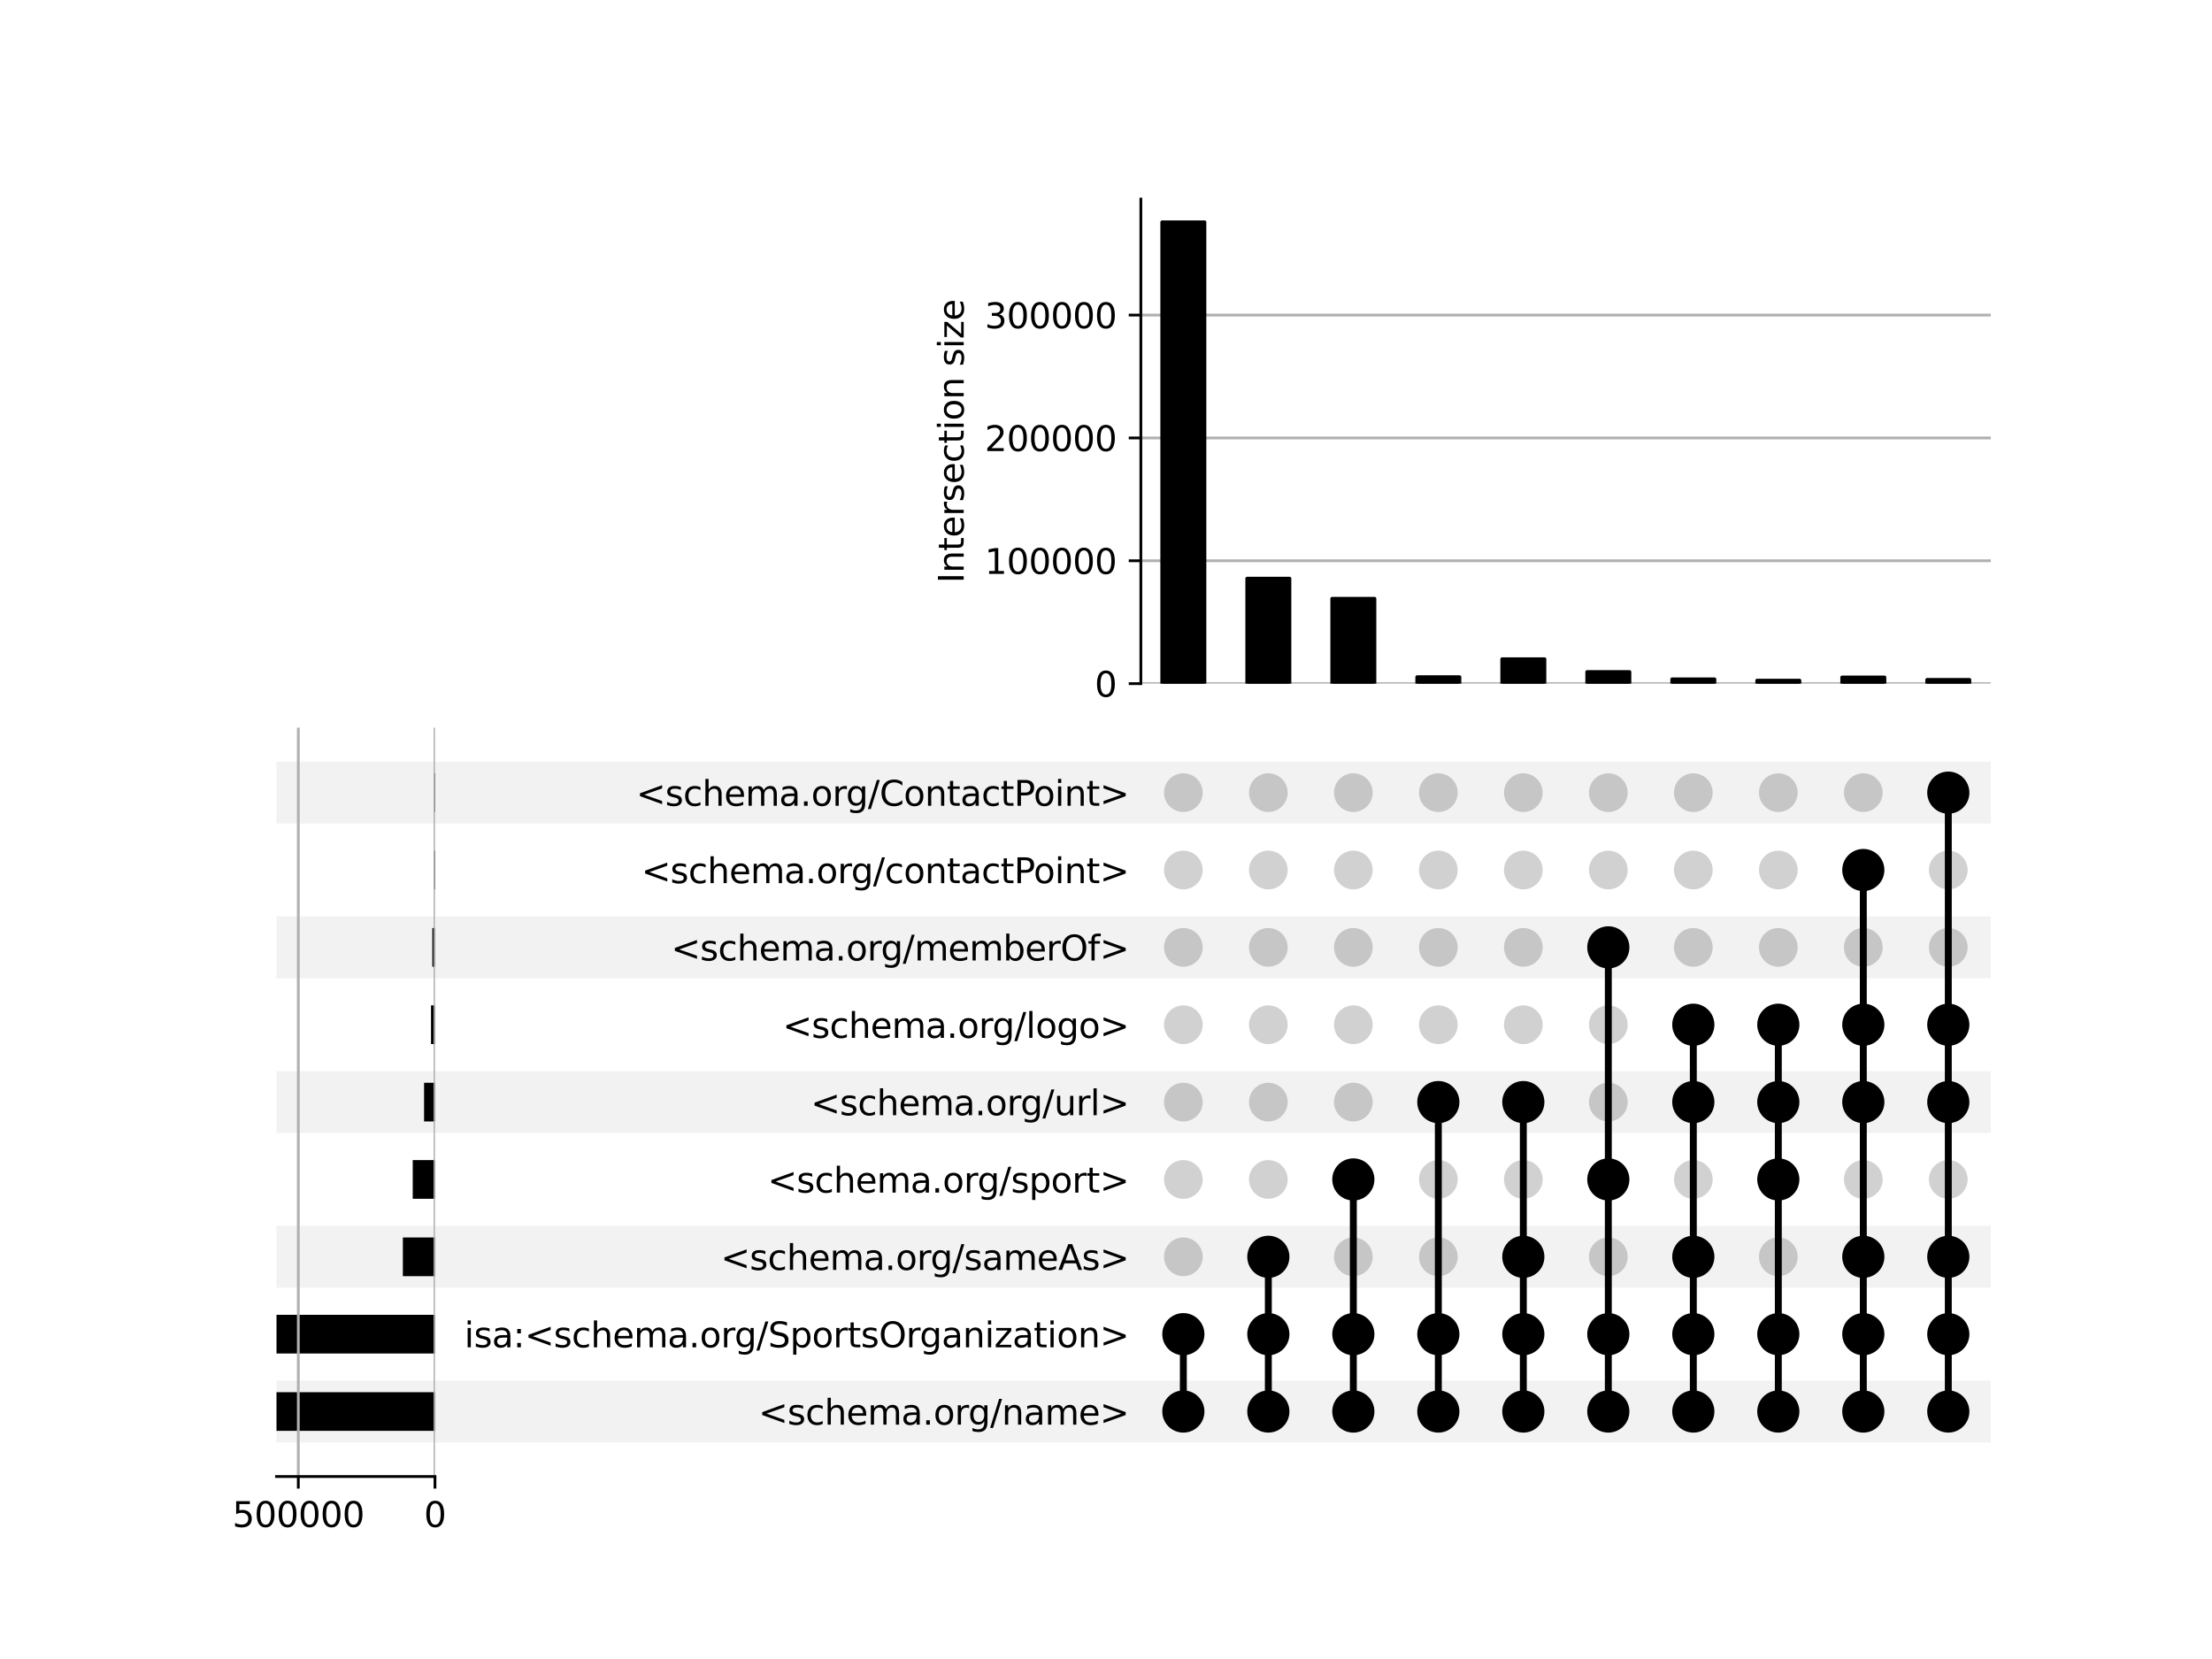 <?xml version="1.0" encoding="utf-8" standalone="no"?>
<!DOCTYPE svg PUBLIC "-//W3C//DTD SVG 1.1//EN"
  "http://www.w3.org/Graphics/SVG/1.1/DTD/svg11.dtd">
<svg xmlns:xlink="http://www.w3.org/1999/xlink" width="640pt" height="480pt" viewBox="0 0 640 480" xmlns="http://www.w3.org/2000/svg" version="1.1">
 <defs>
  <style type="text/css">*{stroke-linejoin: round; stroke-linecap: butt}</style>
 </defs>
 <g id="figure_1">
  <g id="patch_1">
   <path d="M 0 480 
L 640 480 
L 640 0 
L 0 0 
z
" style="fill: #ffffff"/>
  </g>
  <g id="axes_1">
   <g id="patch_2">
    <path d="M 80 417.352 
L 576 417.352 
L 576 399.446 
L 80 399.446 
z
" clip-path="url(#p9eafa93e16)" style="fill-opacity: 0.051"/>
   </g>
   <g id="patch_3">
    <path d="M 80 372.587 
L 576 372.587 
L 576 354.681 
L 80 354.681 
z
" clip-path="url(#p9eafa93e16)" style="fill-opacity: 0.051"/>
   </g>
   <g id="patch_4">
    <path d="M 80 327.822 
L 576 327.822 
L 576 309.916 
L 80 309.916 
z
" clip-path="url(#p9eafa93e16)" style="fill-opacity: 0.051"/>
   </g>
   <g id="patch_5">
    <path d="M 80 283.057 
L 576 283.057 
L 576 265.151 
L 80 265.151 
z
" clip-path="url(#p9eafa93e16)" style="fill-opacity: 0.051"/>
   </g>
   <g id="patch_6">
    <path d="M 80 238.292 
L 576 238.292 
L 576 220.386 
L 80 220.386 
z
" clip-path="url(#p9eafa93e16)" style="fill-opacity: 0.051"/>
   </g>
   <g id="matplotlib.axis_1"/>
   <g id="matplotlib.axis_2">
    <g id="ytick_1"/>
    <g id="ytick_2"/>
    <g id="ytick_3"/>
    <g id="ytick_4"/>
    <g id="ytick_5"/>
    <g id="ytick_6"/>
    <g id="ytick_7"/>
    <g id="ytick_8"/>
    <g id="ytick_9"/>
   </g>
  </g>
  <g id="axes_2">
   <g id="matplotlib.axis_3">
    <g id="ytick_10">
     <g id="line2d_1"/>
     <g id="text_1">
      <!-- &lt;schema.org/name&gt; -->
      <g transform="translate(219.448 412.198) scale(0.1 -0.1)">
       <defs>
        <path id="DejaVuSans-3c" d="M 4684 3150 
L 1459 2003 
L 4684 863 
L 4684 294 
L 678 1747 
L 678 2266 
L 4684 3719 
L 4684 3150 
z
" transform="scale(0.016)"/>
        <path id="DejaVuSans-73" d="M 2834 3397 
L 2834 2853 
Q 2591 2978 2328 3040 
Q 2066 3103 1784 3103 
Q 1356 3103 1142 2972 
Q 928 2841 928 2578 
Q 928 2378 1081 2264 
Q 1234 2150 1697 2047 
L 1894 2003 
Q 2506 1872 2764 1633 
Q 3022 1394 3022 966 
Q 3022 478 2636 193 
Q 2250 -91 1575 -91 
Q 1294 -91 989 -36 
Q 684 19 347 128 
L 347 722 
Q 666 556 975 473 
Q 1284 391 1588 391 
Q 1994 391 2212 530 
Q 2431 669 2431 922 
Q 2431 1156 2273 1281 
Q 2116 1406 1581 1522 
L 1381 1569 
Q 847 1681 609 1914 
Q 372 2147 372 2553 
Q 372 3047 722 3315 
Q 1072 3584 1716 3584 
Q 2034 3584 2315 3537 
Q 2597 3491 2834 3397 
z
" transform="scale(0.016)"/>
        <path id="DejaVuSans-63" d="M 3122 3366 
L 3122 2828 
Q 2878 2963 2633 3030 
Q 2388 3097 2138 3097 
Q 1578 3097 1268 2742 
Q 959 2388 959 1747 
Q 959 1106 1268 751 
Q 1578 397 2138 397 
Q 2388 397 2633 464 
Q 2878 531 3122 666 
L 3122 134 
Q 2881 22 2623 -34 
Q 2366 -91 2075 -91 
Q 1284 -91 818 406 
Q 353 903 353 1747 
Q 353 2603 823 3093 
Q 1294 3584 2113 3584 
Q 2378 3584 2631 3529 
Q 2884 3475 3122 3366 
z
" transform="scale(0.016)"/>
        <path id="DejaVuSans-68" d="M 3513 2113 
L 3513 0 
L 2938 0 
L 2938 2094 
Q 2938 2591 2744 2837 
Q 2550 3084 2163 3084 
Q 1697 3084 1428 2787 
Q 1159 2491 1159 1978 
L 1159 0 
L 581 0 
L 581 4863 
L 1159 4863 
L 1159 2956 
Q 1366 3272 1645 3428 
Q 1925 3584 2291 3584 
Q 2894 3584 3203 3211 
Q 3513 2838 3513 2113 
z
" transform="scale(0.016)"/>
        <path id="DejaVuSans-65" d="M 3597 1894 
L 3597 1613 
L 953 1613 
Q 991 1019 1311 708 
Q 1631 397 2203 397 
Q 2534 397 2845 478 
Q 3156 559 3463 722 
L 3463 178 
Q 3153 47 2828 -22 
Q 2503 -91 2169 -91 
Q 1331 -91 842 396 
Q 353 884 353 1716 
Q 353 2575 817 3079 
Q 1281 3584 2069 3584 
Q 2775 3584 3186 3129 
Q 3597 2675 3597 1894 
z
M 3022 2063 
Q 3016 2534 2758 2815 
Q 2500 3097 2075 3097 
Q 1594 3097 1305 2825 
Q 1016 2553 972 2059 
L 3022 2063 
z
" transform="scale(0.016)"/>
        <path id="DejaVuSans-6d" d="M 3328 2828 
Q 3544 3216 3844 3400 
Q 4144 3584 4550 3584 
Q 5097 3584 5394 3201 
Q 5691 2819 5691 2113 
L 5691 0 
L 5113 0 
L 5113 2094 
Q 5113 2597 4934 2840 
Q 4756 3084 4391 3084 
Q 3944 3084 3684 2787 
Q 3425 2491 3425 1978 
L 3425 0 
L 2847 0 
L 2847 2094 
Q 2847 2600 2669 2842 
Q 2491 3084 2119 3084 
Q 1678 3084 1418 2786 
Q 1159 2488 1159 1978 
L 1159 0 
L 581 0 
L 581 3500 
L 1159 3500 
L 1159 2956 
Q 1356 3278 1631 3431 
Q 1906 3584 2284 3584 
Q 2666 3584 2933 3390 
Q 3200 3197 3328 2828 
z
" transform="scale(0.016)"/>
        <path id="DejaVuSans-61" d="M 2194 1759 
Q 1497 1759 1228 1600 
Q 959 1441 959 1056 
Q 959 750 1161 570 
Q 1363 391 1709 391 
Q 2188 391 2477 730 
Q 2766 1069 2766 1631 
L 2766 1759 
L 2194 1759 
z
M 3341 1997 
L 3341 0 
L 2766 0 
L 2766 531 
Q 2569 213 2275 61 
Q 1981 -91 1556 -91 
Q 1019 -91 701 211 
Q 384 513 384 1019 
Q 384 1609 779 1909 
Q 1175 2209 1959 2209 
L 2766 2209 
L 2766 2266 
Q 2766 2663 2505 2880 
Q 2244 3097 1772 3097 
Q 1472 3097 1187 3025 
Q 903 2953 641 2809 
L 641 3341 
Q 956 3463 1253 3523 
Q 1550 3584 1831 3584 
Q 2591 3584 2966 3190 
Q 3341 2797 3341 1997 
z
" transform="scale(0.016)"/>
        <path id="DejaVuSans-2e" d="M 684 794 
L 1344 794 
L 1344 0 
L 684 0 
L 684 794 
z
" transform="scale(0.016)"/>
        <path id="DejaVuSans-6f" d="M 1959 3097 
Q 1497 3097 1228 2736 
Q 959 2375 959 1747 
Q 959 1119 1226 758 
Q 1494 397 1959 397 
Q 2419 397 2687 759 
Q 2956 1122 2956 1747 
Q 2956 2369 2687 2733 
Q 2419 3097 1959 3097 
z
M 1959 3584 
Q 2709 3584 3137 3096 
Q 3566 2609 3566 1747 
Q 3566 888 3137 398 
Q 2709 -91 1959 -91 
Q 1206 -91 779 398 
Q 353 888 353 1747 
Q 353 2609 779 3096 
Q 1206 3584 1959 3584 
z
" transform="scale(0.016)"/>
        <path id="DejaVuSans-72" d="M 2631 2963 
Q 2534 3019 2420 3045 
Q 2306 3072 2169 3072 
Q 1681 3072 1420 2755 
Q 1159 2438 1159 1844 
L 1159 0 
L 581 0 
L 581 3500 
L 1159 3500 
L 1159 2956 
Q 1341 3275 1631 3429 
Q 1922 3584 2338 3584 
Q 2397 3584 2469 3576 
Q 2541 3569 2628 3553 
L 2631 2963 
z
" transform="scale(0.016)"/>
        <path id="DejaVuSans-67" d="M 2906 1791 
Q 2906 2416 2648 2759 
Q 2391 3103 1925 3103 
Q 1463 3103 1205 2759 
Q 947 2416 947 1791 
Q 947 1169 1205 825 
Q 1463 481 1925 481 
Q 2391 481 2648 825 
Q 2906 1169 2906 1791 
z
M 3481 434 
Q 3481 -459 3084 -895 
Q 2688 -1331 1869 -1331 
Q 1566 -1331 1297 -1286 
Q 1028 -1241 775 -1147 
L 775 -588 
Q 1028 -725 1275 -790 
Q 1522 -856 1778 -856 
Q 2344 -856 2625 -561 
Q 2906 -266 2906 331 
L 2906 616 
Q 2728 306 2450 153 
Q 2172 0 1784 0 
Q 1141 0 747 490 
Q 353 981 353 1791 
Q 353 2603 747 3093 
Q 1141 3584 1784 3584 
Q 2172 3584 2450 3431 
Q 2728 3278 2906 2969 
L 2906 3500 
L 3481 3500 
L 3481 434 
z
" transform="scale(0.016)"/>
        <path id="DejaVuSans-2f" d="M 1625 4666 
L 2156 4666 
L 531 -594 
L 0 -594 
L 1625 4666 
z
" transform="scale(0.016)"/>
        <path id="DejaVuSans-6e" d="M 3513 2113 
L 3513 0 
L 2938 0 
L 2938 2094 
Q 2938 2591 2744 2837 
Q 2550 3084 2163 3084 
Q 1697 3084 1428 2787 
Q 1159 2491 1159 1978 
L 1159 0 
L 581 0 
L 581 3500 
L 1159 3500 
L 1159 2956 
Q 1366 3272 1645 3428 
Q 1925 3584 2291 3584 
Q 2894 3584 3203 3211 
Q 3513 2838 3513 2113 
z
" transform="scale(0.016)"/>
        <path id="DejaVuSans-3e" d="M 678 3150 
L 678 3719 
L 4684 2266 
L 4684 1747 
L 678 294 
L 678 863 
L 3897 2003 
L 678 3150 
z
" transform="scale(0.016)"/>
       </defs>
       <use xlink:href="#DejaVuSans-3c"/>
       <use xlink:href="#DejaVuSans-73" x="83.789"/>
       <use xlink:href="#DejaVuSans-63" x="135.889"/>
       <use xlink:href="#DejaVuSans-68" x="190.869"/>
       <use xlink:href="#DejaVuSans-65" x="254.248"/>
       <use xlink:href="#DejaVuSans-6d" x="315.771"/>
       <use xlink:href="#DejaVuSans-61" x="413.184"/>
       <use xlink:href="#DejaVuSans-2e" x="474.463"/>
       <use xlink:href="#DejaVuSans-6f" x="506.25"/>
       <use xlink:href="#DejaVuSans-72" x="567.432"/>
       <use xlink:href="#DejaVuSans-67" x="606.795"/>
       <use xlink:href="#DejaVuSans-2f" x="670.271"/>
       <use xlink:href="#DejaVuSans-6e" x="703.963"/>
       <use xlink:href="#DejaVuSans-61" x="767.342"/>
       <use xlink:href="#DejaVuSans-6d" x="828.621"/>
       <use xlink:href="#DejaVuSans-65" x="926.033"/>
       <use xlink:href="#DejaVuSans-3e" x="987.557"/>
      </g>
     </g>
    </g>
    <g id="ytick_11">
     <g id="line2d_2"/>
     <g id="text_2">
      <!-- isa:&lt;schema.org/SportsOrganization&gt; -->
      <g transform="translate(134.336 389.816) scale(0.1 -0.1)">
       <defs>
        <path id="DejaVuSans-69" d="M 603 3500 
L 1178 3500 
L 1178 0 
L 603 0 
L 603 3500 
z
M 603 4863 
L 1178 4863 
L 1178 4134 
L 603 4134 
L 603 4863 
z
" transform="scale(0.016)"/>
        <path id="DejaVuSans-3a" d="M 750 794 
L 1409 794 
L 1409 0 
L 750 0 
L 750 794 
z
M 750 3309 
L 1409 3309 
L 1409 2516 
L 750 2516 
L 750 3309 
z
" transform="scale(0.016)"/>
        <path id="DejaVuSans-53" d="M 3425 4513 
L 3425 3897 
Q 3066 4069 2747 4153 
Q 2428 4238 2131 4238 
Q 1616 4238 1336 4038 
Q 1056 3838 1056 3469 
Q 1056 3159 1242 3001 
Q 1428 2844 1947 2747 
L 2328 2669 
Q 3034 2534 3370 2195 
Q 3706 1856 3706 1288 
Q 3706 609 3251 259 
Q 2797 -91 1919 -91 
Q 1588 -91 1214 -16 
Q 841 59 441 206 
L 441 856 
Q 825 641 1194 531 
Q 1563 422 1919 422 
Q 2459 422 2753 634 
Q 3047 847 3047 1241 
Q 3047 1584 2836 1778 
Q 2625 1972 2144 2069 
L 1759 2144 
Q 1053 2284 737 2584 
Q 422 2884 422 3419 
Q 422 4038 858 4394 
Q 1294 4750 2059 4750 
Q 2388 4750 2728 4690 
Q 3069 4631 3425 4513 
z
" transform="scale(0.016)"/>
        <path id="DejaVuSans-70" d="M 1159 525 
L 1159 -1331 
L 581 -1331 
L 581 3500 
L 1159 3500 
L 1159 2969 
Q 1341 3281 1617 3432 
Q 1894 3584 2278 3584 
Q 2916 3584 3314 3078 
Q 3713 2572 3713 1747 
Q 3713 922 3314 415 
Q 2916 -91 2278 -91 
Q 1894 -91 1617 61 
Q 1341 213 1159 525 
z
M 3116 1747 
Q 3116 2381 2855 2742 
Q 2594 3103 2138 3103 
Q 1681 3103 1420 2742 
Q 1159 2381 1159 1747 
Q 1159 1113 1420 752 
Q 1681 391 2138 391 
Q 2594 391 2855 752 
Q 3116 1113 3116 1747 
z
" transform="scale(0.016)"/>
        <path id="DejaVuSans-74" d="M 1172 4494 
L 1172 3500 
L 2356 3500 
L 2356 3053 
L 1172 3053 
L 1172 1153 
Q 1172 725 1289 603 
Q 1406 481 1766 481 
L 2356 481 
L 2356 0 
L 1766 0 
Q 1100 0 847 248 
Q 594 497 594 1153 
L 594 3053 
L 172 3053 
L 172 3500 
L 594 3500 
L 594 4494 
L 1172 4494 
z
" transform="scale(0.016)"/>
        <path id="DejaVuSans-4f" d="M 2522 4238 
Q 1834 4238 1429 3725 
Q 1025 3213 1025 2328 
Q 1025 1447 1429 934 
Q 1834 422 2522 422 
Q 3209 422 3611 934 
Q 4013 1447 4013 2328 
Q 4013 3213 3611 3725 
Q 3209 4238 2522 4238 
z
M 2522 4750 
Q 3503 4750 4090 4092 
Q 4678 3434 4678 2328 
Q 4678 1225 4090 567 
Q 3503 -91 2522 -91 
Q 1538 -91 948 565 
Q 359 1222 359 2328 
Q 359 3434 948 4092 
Q 1538 4750 2522 4750 
z
" transform="scale(0.016)"/>
        <path id="DejaVuSans-7a" d="M 353 3500 
L 3084 3500 
L 3084 2975 
L 922 459 
L 3084 459 
L 3084 0 
L 275 0 
L 275 525 
L 2438 3041 
L 353 3041 
L 353 3500 
z
" transform="scale(0.016)"/>
       </defs>
       <use xlink:href="#DejaVuSans-69"/>
       <use xlink:href="#DejaVuSans-73" x="27.783"/>
       <use xlink:href="#DejaVuSans-61" x="79.883"/>
       <use xlink:href="#DejaVuSans-3a" x="141.162"/>
       <use xlink:href="#DejaVuSans-3c" x="174.854"/>
       <use xlink:href="#DejaVuSans-73" x="258.643"/>
       <use xlink:href="#DejaVuSans-63" x="310.742"/>
       <use xlink:href="#DejaVuSans-68" x="365.723"/>
       <use xlink:href="#DejaVuSans-65" x="429.102"/>
       <use xlink:href="#DejaVuSans-6d" x="490.625"/>
       <use xlink:href="#DejaVuSans-61" x="588.037"/>
       <use xlink:href="#DejaVuSans-2e" x="649.316"/>
       <use xlink:href="#DejaVuSans-6f" x="681.104"/>
       <use xlink:href="#DejaVuSans-72" x="742.285"/>
       <use xlink:href="#DejaVuSans-67" x="781.648"/>
       <use xlink:href="#DejaVuSans-2f" x="845.125"/>
       <use xlink:href="#DejaVuSans-53" x="878.816"/>
       <use xlink:href="#DejaVuSans-70" x="942.293"/>
       <use xlink:href="#DejaVuSans-6f" x="1005.77"/>
       <use xlink:href="#DejaVuSans-72" x="1066.951"/>
       <use xlink:href="#DejaVuSans-74" x="1108.064"/>
       <use xlink:href="#DejaVuSans-73" x="1147.273"/>
       <use xlink:href="#DejaVuSans-4f" x="1199.373"/>
       <use xlink:href="#DejaVuSans-72" x="1278.084"/>
       <use xlink:href="#DejaVuSans-67" x="1317.447"/>
       <use xlink:href="#DejaVuSans-61" x="1380.924"/>
       <use xlink:href="#DejaVuSans-6e" x="1442.203"/>
       <use xlink:href="#DejaVuSans-69" x="1505.582"/>
       <use xlink:href="#DejaVuSans-7a" x="1533.365"/>
       <use xlink:href="#DejaVuSans-61" x="1585.855"/>
       <use xlink:href="#DejaVuSans-74" x="1647.135"/>
       <use xlink:href="#DejaVuSans-69" x="1686.344"/>
       <use xlink:href="#DejaVuSans-6f" x="1714.127"/>
       <use xlink:href="#DejaVuSans-6e" x="1775.309"/>
       <use xlink:href="#DejaVuSans-3e" x="1838.688"/>
      </g>
     </g>
    </g>
    <g id="ytick_12">
     <g id="line2d_3"/>
     <g id="text_3">
      <!-- &lt;schema.org/sameAs&gt; -->
      <g transform="translate(208.526 367.433) scale(0.1 -0.1)">
       <defs>
        <path id="DejaVuSans-41" d="M 2188 4044 
L 1331 1722 
L 3047 1722 
L 2188 4044 
z
M 1831 4666 
L 2547 4666 
L 4325 0 
L 3669 0 
L 3244 1197 
L 1141 1197 
L 716 0 
L 50 0 
L 1831 4666 
z
" transform="scale(0.016)"/>
       </defs>
       <use xlink:href="#DejaVuSans-3c"/>
       <use xlink:href="#DejaVuSans-73" x="83.789"/>
       <use xlink:href="#DejaVuSans-63" x="135.889"/>
       <use xlink:href="#DejaVuSans-68" x="190.869"/>
       <use xlink:href="#DejaVuSans-65" x="254.248"/>
       <use xlink:href="#DejaVuSans-6d" x="315.771"/>
       <use xlink:href="#DejaVuSans-61" x="413.184"/>
       <use xlink:href="#DejaVuSans-2e" x="474.463"/>
       <use xlink:href="#DejaVuSans-6f" x="506.25"/>
       <use xlink:href="#DejaVuSans-72" x="567.432"/>
       <use xlink:href="#DejaVuSans-67" x="606.795"/>
       <use xlink:href="#DejaVuSans-2f" x="670.271"/>
       <use xlink:href="#DejaVuSans-73" x="703.963"/>
       <use xlink:href="#DejaVuSans-61" x="756.062"/>
       <use xlink:href="#DejaVuSans-6d" x="817.342"/>
       <use xlink:href="#DejaVuSans-65" x="914.754"/>
       <use xlink:href="#DejaVuSans-41" x="976.277"/>
       <use xlink:href="#DejaVuSans-73" x="1044.686"/>
       <use xlink:href="#DejaVuSans-3e" x="1096.785"/>
      </g>
     </g>
    </g>
    <g id="ytick_13">
     <g id="line2d_4"/>
     <g id="text_4">
      <!-- &lt;schema.org/sport&gt; -->
      <g transform="translate(222.1 345.051) scale(0.1 -0.1)">
       <use xlink:href="#DejaVuSans-3c"/>
       <use xlink:href="#DejaVuSans-73" x="83.789"/>
       <use xlink:href="#DejaVuSans-63" x="135.889"/>
       <use xlink:href="#DejaVuSans-68" x="190.869"/>
       <use xlink:href="#DejaVuSans-65" x="254.248"/>
       <use xlink:href="#DejaVuSans-6d" x="315.771"/>
       <use xlink:href="#DejaVuSans-61" x="413.184"/>
       <use xlink:href="#DejaVuSans-2e" x="474.463"/>
       <use xlink:href="#DejaVuSans-6f" x="506.25"/>
       <use xlink:href="#DejaVuSans-72" x="567.432"/>
       <use xlink:href="#DejaVuSans-67" x="606.795"/>
       <use xlink:href="#DejaVuSans-2f" x="670.271"/>
       <use xlink:href="#DejaVuSans-73" x="703.963"/>
       <use xlink:href="#DejaVuSans-70" x="756.062"/>
       <use xlink:href="#DejaVuSans-6f" x="819.539"/>
       <use xlink:href="#DejaVuSans-72" x="880.721"/>
       <use xlink:href="#DejaVuSans-74" x="921.834"/>
       <use xlink:href="#DejaVuSans-3e" x="961.043"/>
      </g>
     </g>
    </g>
    <g id="ytick_14">
     <g id="line2d_5"/>
     <g id="text_5">
      <!-- &lt;schema.org/url&gt; -->
      <g transform="translate(234.581 322.668) scale(0.1 -0.1)">
       <defs>
        <path id="DejaVuSans-75" d="M 544 1381 
L 544 3500 
L 1119 3500 
L 1119 1403 
Q 1119 906 1312 657 
Q 1506 409 1894 409 
Q 2359 409 2629 706 
Q 2900 1003 2900 1516 
L 2900 3500 
L 3475 3500 
L 3475 0 
L 2900 0 
L 2900 538 
Q 2691 219 2414 64 
Q 2138 -91 1772 -91 
Q 1169 -91 856 284 
Q 544 659 544 1381 
z
M 1991 3584 
L 1991 3584 
z
" transform="scale(0.016)"/>
        <path id="DejaVuSans-6c" d="M 603 4863 
L 1178 4863 
L 1178 0 
L 603 0 
L 603 4863 
z
" transform="scale(0.016)"/>
       </defs>
       <use xlink:href="#DejaVuSans-3c"/>
       <use xlink:href="#DejaVuSans-73" x="83.789"/>
       <use xlink:href="#DejaVuSans-63" x="135.889"/>
       <use xlink:href="#DejaVuSans-68" x="190.869"/>
       <use xlink:href="#DejaVuSans-65" x="254.248"/>
       <use xlink:href="#DejaVuSans-6d" x="315.771"/>
       <use xlink:href="#DejaVuSans-61" x="413.184"/>
       <use xlink:href="#DejaVuSans-2e" x="474.463"/>
       <use xlink:href="#DejaVuSans-6f" x="506.25"/>
       <use xlink:href="#DejaVuSans-72" x="567.432"/>
       <use xlink:href="#DejaVuSans-67" x="606.795"/>
       <use xlink:href="#DejaVuSans-2f" x="670.271"/>
       <use xlink:href="#DejaVuSans-75" x="703.963"/>
       <use xlink:href="#DejaVuSans-72" x="767.342"/>
       <use xlink:href="#DejaVuSans-6c" x="808.455"/>
       <use xlink:href="#DejaVuSans-3e" x="836.238"/>
      </g>
     </g>
    </g>
    <g id="ytick_15">
     <g id="line2d_6"/>
     <g id="text_6">
      <!-- &lt;schema.org/logo&gt; -->
      <g transform="translate(226.443 300.286) scale(0.1 -0.1)">
       <use xlink:href="#DejaVuSans-3c"/>
       <use xlink:href="#DejaVuSans-73" x="83.789"/>
       <use xlink:href="#DejaVuSans-63" x="135.889"/>
       <use xlink:href="#DejaVuSans-68" x="190.869"/>
       <use xlink:href="#DejaVuSans-65" x="254.248"/>
       <use xlink:href="#DejaVuSans-6d" x="315.771"/>
       <use xlink:href="#DejaVuSans-61" x="413.184"/>
       <use xlink:href="#DejaVuSans-2e" x="474.463"/>
       <use xlink:href="#DejaVuSans-6f" x="506.25"/>
       <use xlink:href="#DejaVuSans-72" x="567.432"/>
       <use xlink:href="#DejaVuSans-67" x="606.795"/>
       <use xlink:href="#DejaVuSans-2f" x="670.271"/>
       <use xlink:href="#DejaVuSans-6c" x="703.963"/>
       <use xlink:href="#DejaVuSans-6f" x="731.746"/>
       <use xlink:href="#DejaVuSans-67" x="792.928"/>
       <use xlink:href="#DejaVuSans-6f" x="856.404"/>
       <use xlink:href="#DejaVuSans-3e" x="917.586"/>
      </g>
     </g>
    </g>
    <g id="ytick_16">
     <g id="line2d_7"/>
     <g id="text_7">
      <!-- &lt;schema.org/memberOf&gt; -->
      <g transform="translate(194.168 277.903) scale(0.1 -0.1)">
       <defs>
        <path id="DejaVuSans-62" d="M 3116 1747 
Q 3116 2381 2855 2742 
Q 2594 3103 2138 3103 
Q 1681 3103 1420 2742 
Q 1159 2381 1159 1747 
Q 1159 1113 1420 752 
Q 1681 391 2138 391 
Q 2594 391 2855 752 
Q 3116 1113 3116 1747 
z
M 1159 2969 
Q 1341 3281 1617 3432 
Q 1894 3584 2278 3584 
Q 2916 3584 3314 3078 
Q 3713 2572 3713 1747 
Q 3713 922 3314 415 
Q 2916 -91 2278 -91 
Q 1894 -91 1617 61 
Q 1341 213 1159 525 
L 1159 0 
L 581 0 
L 581 4863 
L 1159 4863 
L 1159 2969 
z
" transform="scale(0.016)"/>
        <path id="DejaVuSans-66" d="M 2375 4863 
L 2375 4384 
L 1825 4384 
Q 1516 4384 1395 4259 
Q 1275 4134 1275 3809 
L 1275 3500 
L 2222 3500 
L 2222 3053 
L 1275 3053 
L 1275 0 
L 697 0 
L 697 3053 
L 147 3053 
L 147 3500 
L 697 3500 
L 697 3744 
Q 697 4328 969 4595 
Q 1241 4863 1831 4863 
L 2375 4863 
z
" transform="scale(0.016)"/>
       </defs>
       <use xlink:href="#DejaVuSans-3c"/>
       <use xlink:href="#DejaVuSans-73" x="83.789"/>
       <use xlink:href="#DejaVuSans-63" x="135.889"/>
       <use xlink:href="#DejaVuSans-68" x="190.869"/>
       <use xlink:href="#DejaVuSans-65" x="254.248"/>
       <use xlink:href="#DejaVuSans-6d" x="315.771"/>
       <use xlink:href="#DejaVuSans-61" x="413.184"/>
       <use xlink:href="#DejaVuSans-2e" x="474.463"/>
       <use xlink:href="#DejaVuSans-6f" x="506.25"/>
       <use xlink:href="#DejaVuSans-72" x="567.432"/>
       <use xlink:href="#DejaVuSans-67" x="606.795"/>
       <use xlink:href="#DejaVuSans-2f" x="670.271"/>
       <use xlink:href="#DejaVuSans-6d" x="703.963"/>
       <use xlink:href="#DejaVuSans-65" x="801.375"/>
       <use xlink:href="#DejaVuSans-6d" x="862.898"/>
       <use xlink:href="#DejaVuSans-62" x="960.311"/>
       <use xlink:href="#DejaVuSans-65" x="1023.787"/>
       <use xlink:href="#DejaVuSans-72" x="1085.311"/>
       <use xlink:href="#DejaVuSans-4f" x="1126.424"/>
       <use xlink:href="#DejaVuSans-66" x="1205.135"/>
       <use xlink:href="#DejaVuSans-3e" x="1240.34"/>
      </g>
     </g>
    </g>
    <g id="ytick_17">
     <g id="line2d_8"/>
     <g id="text_8">
      <!-- &lt;schema.org/contactPoint&gt; -->
      <g transform="translate(185.564 255.521) scale(0.1 -0.1)">
       <defs>
        <path id="DejaVuSans-50" d="M 1259 4147 
L 1259 2394 
L 2053 2394 
Q 2494 2394 2734 2622 
Q 2975 2850 2975 3272 
Q 2975 3691 2734 3919 
Q 2494 4147 2053 4147 
L 1259 4147 
z
M 628 4666 
L 2053 4666 
Q 2838 4666 3239 4311 
Q 3641 3956 3641 3272 
Q 3641 2581 3239 2228 
Q 2838 1875 2053 1875 
L 1259 1875 
L 1259 0 
L 628 0 
L 628 4666 
z
" transform="scale(0.016)"/>
       </defs>
       <use xlink:href="#DejaVuSans-3c"/>
       <use xlink:href="#DejaVuSans-73" x="83.789"/>
       <use xlink:href="#DejaVuSans-63" x="135.889"/>
       <use xlink:href="#DejaVuSans-68" x="190.869"/>
       <use xlink:href="#DejaVuSans-65" x="254.248"/>
       <use xlink:href="#DejaVuSans-6d" x="315.771"/>
       <use xlink:href="#DejaVuSans-61" x="413.184"/>
       <use xlink:href="#DejaVuSans-2e" x="474.463"/>
       <use xlink:href="#DejaVuSans-6f" x="506.25"/>
       <use xlink:href="#DejaVuSans-72" x="567.432"/>
       <use xlink:href="#DejaVuSans-67" x="606.795"/>
       <use xlink:href="#DejaVuSans-2f" x="670.271"/>
       <use xlink:href="#DejaVuSans-63" x="703.963"/>
       <use xlink:href="#DejaVuSans-6f" x="758.943"/>
       <use xlink:href="#DejaVuSans-6e" x="820.125"/>
       <use xlink:href="#DejaVuSans-74" x="883.504"/>
       <use xlink:href="#DejaVuSans-61" x="922.713"/>
       <use xlink:href="#DejaVuSans-63" x="983.992"/>
       <use xlink:href="#DejaVuSans-74" x="1038.973"/>
       <use xlink:href="#DejaVuSans-50" x="1078.182"/>
       <use xlink:href="#DejaVuSans-6f" x="1134.859"/>
       <use xlink:href="#DejaVuSans-69" x="1196.041"/>
       <use xlink:href="#DejaVuSans-6e" x="1223.824"/>
       <use xlink:href="#DejaVuSans-74" x="1287.203"/>
       <use xlink:href="#DejaVuSans-3e" x="1326.412"/>
      </g>
     </g>
    </g>
    <g id="ytick_18">
     <g id="line2d_9"/>
     <g id="text_9">
      <!-- &lt;schema.org/ContactPoint&gt; -->
      <g transform="translate(184.079 233.138) scale(0.1 -0.1)">
       <defs>
        <path id="DejaVuSans-43" d="M 4122 4306 
L 4122 3641 
Q 3803 3938 3442 4084 
Q 3081 4231 2675 4231 
Q 1875 4231 1450 3742 
Q 1025 3253 1025 2328 
Q 1025 1406 1450 917 
Q 1875 428 2675 428 
Q 3081 428 3442 575 
Q 3803 722 4122 1019 
L 4122 359 
Q 3791 134 3420 21 
Q 3050 -91 2638 -91 
Q 1578 -91 968 557 
Q 359 1206 359 2328 
Q 359 3453 968 4101 
Q 1578 4750 2638 4750 
Q 3056 4750 3426 4639 
Q 3797 4528 4122 4306 
z
" transform="scale(0.016)"/>
       </defs>
       <use xlink:href="#DejaVuSans-3c"/>
       <use xlink:href="#DejaVuSans-73" x="83.789"/>
       <use xlink:href="#DejaVuSans-63" x="135.889"/>
       <use xlink:href="#DejaVuSans-68" x="190.869"/>
       <use xlink:href="#DejaVuSans-65" x="254.248"/>
       <use xlink:href="#DejaVuSans-6d" x="315.771"/>
       <use xlink:href="#DejaVuSans-61" x="413.184"/>
       <use xlink:href="#DejaVuSans-2e" x="474.463"/>
       <use xlink:href="#DejaVuSans-6f" x="506.25"/>
       <use xlink:href="#DejaVuSans-72" x="567.432"/>
       <use xlink:href="#DejaVuSans-67" x="606.795"/>
       <use xlink:href="#DejaVuSans-2f" x="670.271"/>
       <use xlink:href="#DejaVuSans-43" x="703.963"/>
       <use xlink:href="#DejaVuSans-6f" x="773.787"/>
       <use xlink:href="#DejaVuSans-6e" x="834.969"/>
       <use xlink:href="#DejaVuSans-74" x="898.348"/>
       <use xlink:href="#DejaVuSans-61" x="937.557"/>
       <use xlink:href="#DejaVuSans-63" x="998.836"/>
       <use xlink:href="#DejaVuSans-74" x="1053.816"/>
       <use xlink:href="#DejaVuSans-50" x="1093.025"/>
       <use xlink:href="#DejaVuSans-6f" x="1149.703"/>
       <use xlink:href="#DejaVuSans-69" x="1210.885"/>
       <use xlink:href="#DejaVuSans-6e" x="1238.668"/>
       <use xlink:href="#DejaVuSans-74" x="1302.047"/>
       <use xlink:href="#DejaVuSans-3e" x="1341.256"/>
      </g>
     </g>
    </g>
   </g>
   <g id="LineCollection_1">
    <path d="M 342.38 408.399 
L 342.38 386.016 
" clip-path="url(#pf110ec7ae4)" style="fill: none; stroke: #000000; stroke-width: 2"/>
    <path d="M 366.971 408.399 
L 366.971 363.634 
" clip-path="url(#pf110ec7ae4)" style="fill: none; stroke: #000000; stroke-width: 2"/>
    <path d="M 391.563 408.399 
L 391.563 341.251 
" clip-path="url(#pf110ec7ae4)" style="fill: none; stroke: #000000; stroke-width: 2"/>
    <path d="M 416.155 408.399 
L 416.155 318.869 
" clip-path="url(#pf110ec7ae4)" style="fill: none; stroke: #000000; stroke-width: 2"/>
    <path d="M 440.746 408.399 
L 440.746 318.869 
" clip-path="url(#pf110ec7ae4)" style="fill: none; stroke: #000000; stroke-width: 2"/>
    <path d="M 465.338 408.399 
L 465.338 274.104 
" clip-path="url(#pf110ec7ae4)" style="fill: none; stroke: #000000; stroke-width: 2"/>
    <path d="M 489.929 408.399 
L 489.929 296.487 
" clip-path="url(#pf110ec7ae4)" style="fill: none; stroke: #000000; stroke-width: 2"/>
    <path d="M 514.521 408.399 
L 514.521 296.487 
" clip-path="url(#pf110ec7ae4)" style="fill: none; stroke: #000000; stroke-width: 2"/>
    <path d="M 539.113 408.399 
L 539.113 251.722 
" clip-path="url(#pf110ec7ae4)" style="fill: none; stroke: #000000; stroke-width: 2"/>
    <path d="M 563.704 408.399 
L 563.704 229.339 
" clip-path="url(#pf110ec7ae4)" style="fill: none; stroke: #000000; stroke-width: 2"/>
   </g>
   <g id="PathCollection_1">
    <defs>
     <path id="C0_0_2b410f2c19" d="M 0 5.6 
C 1.485 5.6 2.91 5.01 3.96 3.96 
C 5.01 2.91 5.6 1.485 5.6 -0 
C 5.6 -1.485 5.01 -2.91 3.96 -3.96 
C 2.91 -5.01 1.485 -5.6 0 -5.6 
C -1.485 -5.6 -2.91 -5.01 -3.96 -3.96 
C -5.01 -2.91 -5.6 -1.485 -5.6 0 
C -5.6 1.485 -5.01 2.91 -3.96 3.96 
C -2.91 5.01 -1.485 5.6 0 5.6 
z
"/>
    </defs>
    <g clip-path="url(#pf110ec7ae4)">
     <use xlink:href="#C0_0_2b410f2c19" x="342.38" y="408.399" style="stroke: #000000"/>
    </g>
    <g clip-path="url(#pf110ec7ae4)">
     <use xlink:href="#C0_0_2b410f2c19" x="342.38" y="386.016" style="stroke: #000000"/>
    </g>
    <g clip-path="url(#pf110ec7ae4)">
     <use xlink:href="#C0_0_2b410f2c19" x="342.38" y="363.634" style="fill-opacity: 0.18"/>
    </g>
    <g clip-path="url(#pf110ec7ae4)">
     <use xlink:href="#C0_0_2b410f2c19" x="342.38" y="341.251" style="fill-opacity: 0.18"/>
    </g>
    <g clip-path="url(#pf110ec7ae4)">
     <use xlink:href="#C0_0_2b410f2c19" x="342.38" y="318.869" style="fill-opacity: 0.18"/>
    </g>
    <g clip-path="url(#pf110ec7ae4)">
     <use xlink:href="#C0_0_2b410f2c19" x="342.38" y="296.487" style="fill-opacity: 0.18"/>
    </g>
    <g clip-path="url(#pf110ec7ae4)">
     <use xlink:href="#C0_0_2b410f2c19" x="342.38" y="274.104" style="fill-opacity: 0.18"/>
    </g>
    <g clip-path="url(#pf110ec7ae4)">
     <use xlink:href="#C0_0_2b410f2c19" x="342.38" y="251.722" style="fill-opacity: 0.18"/>
    </g>
    <g clip-path="url(#pf110ec7ae4)">
     <use xlink:href="#C0_0_2b410f2c19" x="342.38" y="229.339" style="fill-opacity: 0.18"/>
    </g>
    <g clip-path="url(#pf110ec7ae4)">
     <use xlink:href="#C0_0_2b410f2c19" x="366.971" y="408.399" style="stroke: #000000"/>
    </g>
    <g clip-path="url(#pf110ec7ae4)">
     <use xlink:href="#C0_0_2b410f2c19" x="366.971" y="386.016" style="stroke: #000000"/>
    </g>
    <g clip-path="url(#pf110ec7ae4)">
     <use xlink:href="#C0_0_2b410f2c19" x="366.971" y="363.634" style="stroke: #000000"/>
    </g>
    <g clip-path="url(#pf110ec7ae4)">
     <use xlink:href="#C0_0_2b410f2c19" x="366.971" y="341.251" style="fill-opacity: 0.18"/>
    </g>
    <g clip-path="url(#pf110ec7ae4)">
     <use xlink:href="#C0_0_2b410f2c19" x="366.971" y="318.869" style="fill-opacity: 0.18"/>
    </g>
    <g clip-path="url(#pf110ec7ae4)">
     <use xlink:href="#C0_0_2b410f2c19" x="366.971" y="296.487" style="fill-opacity: 0.18"/>
    </g>
    <g clip-path="url(#pf110ec7ae4)">
     <use xlink:href="#C0_0_2b410f2c19" x="366.971" y="274.104" style="fill-opacity: 0.18"/>
    </g>
    <g clip-path="url(#pf110ec7ae4)">
     <use xlink:href="#C0_0_2b410f2c19" x="366.971" y="251.722" style="fill-opacity: 0.18"/>
    </g>
    <g clip-path="url(#pf110ec7ae4)">
     <use xlink:href="#C0_0_2b410f2c19" x="366.971" y="229.339" style="fill-opacity: 0.18"/>
    </g>
    <g clip-path="url(#pf110ec7ae4)">
     <use xlink:href="#C0_0_2b410f2c19" x="391.563" y="408.399" style="stroke: #000000"/>
    </g>
    <g clip-path="url(#pf110ec7ae4)">
     <use xlink:href="#C0_0_2b410f2c19" x="391.563" y="386.016" style="stroke: #000000"/>
    </g>
    <g clip-path="url(#pf110ec7ae4)">
     <use xlink:href="#C0_0_2b410f2c19" x="391.563" y="363.634" style="fill-opacity: 0.18"/>
    </g>
    <g clip-path="url(#pf110ec7ae4)">
     <use xlink:href="#C0_0_2b410f2c19" x="391.563" y="341.251" style="stroke: #000000"/>
    </g>
    <g clip-path="url(#pf110ec7ae4)">
     <use xlink:href="#C0_0_2b410f2c19" x="391.563" y="318.869" style="fill-opacity: 0.18"/>
    </g>
    <g clip-path="url(#pf110ec7ae4)">
     <use xlink:href="#C0_0_2b410f2c19" x="391.563" y="296.487" style="fill-opacity: 0.18"/>
    </g>
    <g clip-path="url(#pf110ec7ae4)">
     <use xlink:href="#C0_0_2b410f2c19" x="391.563" y="274.104" style="fill-opacity: 0.18"/>
    </g>
    <g clip-path="url(#pf110ec7ae4)">
     <use xlink:href="#C0_0_2b410f2c19" x="391.563" y="251.722" style="fill-opacity: 0.18"/>
    </g>
    <g clip-path="url(#pf110ec7ae4)">
     <use xlink:href="#C0_0_2b410f2c19" x="391.563" y="229.339" style="fill-opacity: 0.18"/>
    </g>
    <g clip-path="url(#pf110ec7ae4)">
     <use xlink:href="#C0_0_2b410f2c19" x="416.155" y="408.399" style="stroke: #000000"/>
    </g>
    <g clip-path="url(#pf110ec7ae4)">
     <use xlink:href="#C0_0_2b410f2c19" x="416.155" y="386.016" style="stroke: #000000"/>
    </g>
    <g clip-path="url(#pf110ec7ae4)">
     <use xlink:href="#C0_0_2b410f2c19" x="416.155" y="363.634" style="fill-opacity: 0.18"/>
    </g>
    <g clip-path="url(#pf110ec7ae4)">
     <use xlink:href="#C0_0_2b410f2c19" x="416.155" y="341.251" style="fill-opacity: 0.18"/>
    </g>
    <g clip-path="url(#pf110ec7ae4)">
     <use xlink:href="#C0_0_2b410f2c19" x="416.155" y="318.869" style="stroke: #000000"/>
    </g>
    <g clip-path="url(#pf110ec7ae4)">
     <use xlink:href="#C0_0_2b410f2c19" x="416.155" y="296.487" style="fill-opacity: 0.18"/>
    </g>
    <g clip-path="url(#pf110ec7ae4)">
     <use xlink:href="#C0_0_2b410f2c19" x="416.155" y="274.104" style="fill-opacity: 0.18"/>
    </g>
    <g clip-path="url(#pf110ec7ae4)">
     <use xlink:href="#C0_0_2b410f2c19" x="416.155" y="251.722" style="fill-opacity: 0.18"/>
    </g>
    <g clip-path="url(#pf110ec7ae4)">
     <use xlink:href="#C0_0_2b410f2c19" x="416.155" y="229.339" style="fill-opacity: 0.18"/>
    </g>
    <g clip-path="url(#pf110ec7ae4)">
     <use xlink:href="#C0_0_2b410f2c19" x="440.746" y="408.399" style="stroke: #000000"/>
    </g>
    <g clip-path="url(#pf110ec7ae4)">
     <use xlink:href="#C0_0_2b410f2c19" x="440.746" y="386.016" style="stroke: #000000"/>
    </g>
    <g clip-path="url(#pf110ec7ae4)">
     <use xlink:href="#C0_0_2b410f2c19" x="440.746" y="363.634" style="stroke: #000000"/>
    </g>
    <g clip-path="url(#pf110ec7ae4)">
     <use xlink:href="#C0_0_2b410f2c19" x="440.746" y="341.251" style="fill-opacity: 0.18"/>
    </g>
    <g clip-path="url(#pf110ec7ae4)">
     <use xlink:href="#C0_0_2b410f2c19" x="440.746" y="318.869" style="stroke: #000000"/>
    </g>
    <g clip-path="url(#pf110ec7ae4)">
     <use xlink:href="#C0_0_2b410f2c19" x="440.746" y="296.487" style="fill-opacity: 0.18"/>
    </g>
    <g clip-path="url(#pf110ec7ae4)">
     <use xlink:href="#C0_0_2b410f2c19" x="440.746" y="274.104" style="fill-opacity: 0.18"/>
    </g>
    <g clip-path="url(#pf110ec7ae4)">
     <use xlink:href="#C0_0_2b410f2c19" x="440.746" y="251.722" style="fill-opacity: 0.18"/>
    </g>
    <g clip-path="url(#pf110ec7ae4)">
     <use xlink:href="#C0_0_2b410f2c19" x="440.746" y="229.339" style="fill-opacity: 0.18"/>
    </g>
    <g clip-path="url(#pf110ec7ae4)">
     <use xlink:href="#C0_0_2b410f2c19" x="465.338" y="408.399" style="stroke: #000000"/>
    </g>
    <g clip-path="url(#pf110ec7ae4)">
     <use xlink:href="#C0_0_2b410f2c19" x="465.338" y="386.016" style="stroke: #000000"/>
    </g>
    <g clip-path="url(#pf110ec7ae4)">
     <use xlink:href="#C0_0_2b410f2c19" x="465.338" y="363.634" style="fill-opacity: 0.18"/>
    </g>
    <g clip-path="url(#pf110ec7ae4)">
     <use xlink:href="#C0_0_2b410f2c19" x="465.338" y="341.251" style="stroke: #000000"/>
    </g>
    <g clip-path="url(#pf110ec7ae4)">
     <use xlink:href="#C0_0_2b410f2c19" x="465.338" y="318.869" style="fill-opacity: 0.18"/>
    </g>
    <g clip-path="url(#pf110ec7ae4)">
     <use xlink:href="#C0_0_2b410f2c19" x="465.338" y="296.487" style="fill-opacity: 0.18"/>
    </g>
    <g clip-path="url(#pf110ec7ae4)">
     <use xlink:href="#C0_0_2b410f2c19" x="465.338" y="274.104" style="stroke: #000000"/>
    </g>
    <g clip-path="url(#pf110ec7ae4)">
     <use xlink:href="#C0_0_2b410f2c19" x="465.338" y="251.722" style="fill-opacity: 0.18"/>
    </g>
    <g clip-path="url(#pf110ec7ae4)">
     <use xlink:href="#C0_0_2b410f2c19" x="465.338" y="229.339" style="fill-opacity: 0.18"/>
    </g>
    <g clip-path="url(#pf110ec7ae4)">
     <use xlink:href="#C0_0_2b410f2c19" x="489.929" y="408.399" style="stroke: #000000"/>
    </g>
    <g clip-path="url(#pf110ec7ae4)">
     <use xlink:href="#C0_0_2b410f2c19" x="489.929" y="386.016" style="stroke: #000000"/>
    </g>
    <g clip-path="url(#pf110ec7ae4)">
     <use xlink:href="#C0_0_2b410f2c19" x="489.929" y="363.634" style="stroke: #000000"/>
    </g>
    <g clip-path="url(#pf110ec7ae4)">
     <use xlink:href="#C0_0_2b410f2c19" x="489.929" y="341.251" style="fill-opacity: 0.18"/>
    </g>
    <g clip-path="url(#pf110ec7ae4)">
     <use xlink:href="#C0_0_2b410f2c19" x="489.929" y="318.869" style="stroke: #000000"/>
    </g>
    <g clip-path="url(#pf110ec7ae4)">
     <use xlink:href="#C0_0_2b410f2c19" x="489.929" y="296.487" style="stroke: #000000"/>
    </g>
    <g clip-path="url(#pf110ec7ae4)">
     <use xlink:href="#C0_0_2b410f2c19" x="489.929" y="274.104" style="fill-opacity: 0.18"/>
    </g>
    <g clip-path="url(#pf110ec7ae4)">
     <use xlink:href="#C0_0_2b410f2c19" x="489.929" y="251.722" style="fill-opacity: 0.18"/>
    </g>
    <g clip-path="url(#pf110ec7ae4)">
     <use xlink:href="#C0_0_2b410f2c19" x="489.929" y="229.339" style="fill-opacity: 0.18"/>
    </g>
    <g clip-path="url(#pf110ec7ae4)">
     <use xlink:href="#C0_0_2b410f2c19" x="514.521" y="408.399" style="stroke: #000000"/>
    </g>
    <g clip-path="url(#pf110ec7ae4)">
     <use xlink:href="#C0_0_2b410f2c19" x="514.521" y="386.016" style="stroke: #000000"/>
    </g>
    <g clip-path="url(#pf110ec7ae4)">
     <use xlink:href="#C0_0_2b410f2c19" x="514.521" y="363.634" style="fill-opacity: 0.18"/>
    </g>
    <g clip-path="url(#pf110ec7ae4)">
     <use xlink:href="#C0_0_2b410f2c19" x="514.521" y="341.251" style="stroke: #000000"/>
    </g>
    <g clip-path="url(#pf110ec7ae4)">
     <use xlink:href="#C0_0_2b410f2c19" x="514.521" y="318.869" style="stroke: #000000"/>
    </g>
    <g clip-path="url(#pf110ec7ae4)">
     <use xlink:href="#C0_0_2b410f2c19" x="514.521" y="296.487" style="stroke: #000000"/>
    </g>
    <g clip-path="url(#pf110ec7ae4)">
     <use xlink:href="#C0_0_2b410f2c19" x="514.521" y="274.104" style="fill-opacity: 0.18"/>
    </g>
    <g clip-path="url(#pf110ec7ae4)">
     <use xlink:href="#C0_0_2b410f2c19" x="514.521" y="251.722" style="fill-opacity: 0.18"/>
    </g>
    <g clip-path="url(#pf110ec7ae4)">
     <use xlink:href="#C0_0_2b410f2c19" x="514.521" y="229.339" style="fill-opacity: 0.18"/>
    </g>
    <g clip-path="url(#pf110ec7ae4)">
     <use xlink:href="#C0_0_2b410f2c19" x="539.113" y="408.399" style="stroke: #000000"/>
    </g>
    <g clip-path="url(#pf110ec7ae4)">
     <use xlink:href="#C0_0_2b410f2c19" x="539.113" y="386.016" style="stroke: #000000"/>
    </g>
    <g clip-path="url(#pf110ec7ae4)">
     <use xlink:href="#C0_0_2b410f2c19" x="539.113" y="363.634" style="stroke: #000000"/>
    </g>
    <g clip-path="url(#pf110ec7ae4)">
     <use xlink:href="#C0_0_2b410f2c19" x="539.113" y="341.251" style="fill-opacity: 0.18"/>
    </g>
    <g clip-path="url(#pf110ec7ae4)">
     <use xlink:href="#C0_0_2b410f2c19" x="539.113" y="318.869" style="stroke: #000000"/>
    </g>
    <g clip-path="url(#pf110ec7ae4)">
     <use xlink:href="#C0_0_2b410f2c19" x="539.113" y="296.487" style="stroke: #000000"/>
    </g>
    <g clip-path="url(#pf110ec7ae4)">
     <use xlink:href="#C0_0_2b410f2c19" x="539.113" y="274.104" style="fill-opacity: 0.18"/>
    </g>
    <g clip-path="url(#pf110ec7ae4)">
     <use xlink:href="#C0_0_2b410f2c19" x="539.113" y="251.722" style="stroke: #000000"/>
    </g>
    <g clip-path="url(#pf110ec7ae4)">
     <use xlink:href="#C0_0_2b410f2c19" x="539.113" y="229.339" style="fill-opacity: 0.18"/>
    </g>
    <g clip-path="url(#pf110ec7ae4)">
     <use xlink:href="#C0_0_2b410f2c19" x="563.704" y="408.399" style="stroke: #000000"/>
    </g>
    <g clip-path="url(#pf110ec7ae4)">
     <use xlink:href="#C0_0_2b410f2c19" x="563.704" y="386.016" style="stroke: #000000"/>
    </g>
    <g clip-path="url(#pf110ec7ae4)">
     <use xlink:href="#C0_0_2b410f2c19" x="563.704" y="363.634" style="stroke: #000000"/>
    </g>
    <g clip-path="url(#pf110ec7ae4)">
     <use xlink:href="#C0_0_2b410f2c19" x="563.704" y="341.251" style="fill-opacity: 0.18"/>
    </g>
    <g clip-path="url(#pf110ec7ae4)">
     <use xlink:href="#C0_0_2b410f2c19" x="563.704" y="318.869" style="stroke: #000000"/>
    </g>
    <g clip-path="url(#pf110ec7ae4)">
     <use xlink:href="#C0_0_2b410f2c19" x="563.704" y="296.487" style="stroke: #000000"/>
    </g>
    <g clip-path="url(#pf110ec7ae4)">
     <use xlink:href="#C0_0_2b410f2c19" x="563.704" y="274.104" style="fill-opacity: 0.18"/>
    </g>
    <g clip-path="url(#pf110ec7ae4)">
     <use xlink:href="#C0_0_2b410f2c19" x="563.704" y="251.722" style="fill-opacity: 0.18"/>
    </g>
    <g clip-path="url(#pf110ec7ae4)">
     <use xlink:href="#C0_0_2b410f2c19" x="563.704" y="229.339" style="stroke: #000000"/>
    </g>
   </g>
  </g>
  <g id="axes_3">
   <g id="patch_7">
    <path d="M 125.849 413.994 
L 80 413.994 
L 80 402.803 
L 125.849 402.803 
z
" clip-path="url(#p17f5c11c07)"/>
   </g>
   <g id="patch_8">
    <path d="M 125.849 391.612 
L 80 391.612 
L 80 380.421 
L 125.849 380.421 
z
" clip-path="url(#p17f5c11c07)"/>
   </g>
   <g id="patch_9">
    <path d="M 125.849 369.229 
L 116.56 369.229 
L 116.56 358.038 
L 125.849 358.038 
z
" clip-path="url(#p17f5c11c07)"/>
   </g>
   <g id="patch_10">
    <path d="M 125.849 346.847 
L 119.417 346.847 
L 119.417 335.656 
L 125.849 335.656 
z
" clip-path="url(#p17f5c11c07)"/>
   </g>
   <g id="patch_11">
    <path d="M 125.849 324.465 
L 122.698 324.465 
L 122.698 313.273 
L 125.849 313.273 
z
" clip-path="url(#p17f5c11c07)"/>
   </g>
   <g id="patch_12">
    <path d="M 125.849 302.082 
L 124.703 302.082 
L 124.703 290.891 
L 125.849 290.891 
z
" clip-path="url(#p17f5c11c07)"/>
   </g>
   <g id="patch_13">
    <path d="M 125.849 279.7 
L 125.092 279.7 
L 125.092 268.508 
L 125.849 268.508 
z
" clip-path="url(#p17f5c11c07)"/>
   </g>
   <g id="patch_14">
    <path d="M 125.849 257.317 
L 125.442 257.317 
L 125.442 246.126 
L 125.849 246.126 
z
" clip-path="url(#p17f5c11c07)"/>
   </g>
   <g id="patch_15">
    <path d="M 125.849 234.935 
L 125.599 234.935 
L 125.599 223.744 
L 125.849 223.744 
z
" clip-path="url(#p17f5c11c07)"/>
   </g>
   <g id="matplotlib.axis_4">
    <g id="xtick_1">
     <g id="line2d_10">
      <path d="M 125.849 427.2 
L 125.849 210.538 
" clip-path="url(#p17f5c11c07)" style="fill: none; stroke: #b0b0b0; stroke-width: 0.8; stroke-linecap: square"/>
     </g>
     <g id="line2d_11">
      <defs>
       <path id="m105afdbad5" d="M 0 0 
L 0 3.5 
" style="stroke: #000000; stroke-width: 0.8"/>
      </defs>
      <g>
       <use xlink:href="#m105afdbad5" x="125.849" y="427.2" style="stroke: #000000; stroke-width: 0.8"/>
      </g>
     </g>
     <g id="text_10">
      <!-- 0 -->
      <g transform="translate(122.667 441.798) scale(0.1 -0.1)">
       <defs>
        <path id="DejaVuSans-30" d="M 2034 4250 
Q 1547 4250 1301 3770 
Q 1056 3291 1056 2328 
Q 1056 1369 1301 889 
Q 1547 409 2034 409 
Q 2525 409 2770 889 
Q 3016 1369 3016 2328 
Q 3016 3291 2770 3770 
Q 2525 4250 2034 4250 
z
M 2034 4750 
Q 2819 4750 3233 4129 
Q 3647 3509 3647 2328 
Q 3647 1150 3233 529 
Q 2819 -91 2034 -91 
Q 1250 -91 836 529 
Q 422 1150 422 2328 
Q 422 3509 836 4129 
Q 1250 4750 2034 4750 
z
" transform="scale(0.016)"/>
       </defs>
       <use xlink:href="#DejaVuSans-30"/>
      </g>
     </g>
    </g>
    <g id="xtick_2">
     <g id="line2d_12">
      <path d="M 86.313 427.2 
L 86.313 210.538 
" clip-path="url(#p17f5c11c07)" style="fill: none; stroke: #b0b0b0; stroke-width: 0.8; stroke-linecap: square"/>
     </g>
     <g id="line2d_13">
      <g>
       <use xlink:href="#m105afdbad5" x="86.313" y="427.2" style="stroke: #000000; stroke-width: 0.8"/>
      </g>
     </g>
     <g id="text_11">
      <!-- 500000 -->
      <g transform="translate(67.226 441.798) scale(0.1 -0.1)">
       <defs>
        <path id="DejaVuSans-35" d="M 691 4666 
L 3169 4666 
L 3169 4134 
L 1269 4134 
L 1269 2991 
Q 1406 3038 1543 3061 
Q 1681 3084 1819 3084 
Q 2600 3084 3056 2656 
Q 3513 2228 3513 1497 
Q 3513 744 3044 326 
Q 2575 -91 1722 -91 
Q 1428 -91 1123 -41 
Q 819 9 494 109 
L 494 744 
Q 775 591 1075 516 
Q 1375 441 1709 441 
Q 2250 441 2565 725 
Q 2881 1009 2881 1497 
Q 2881 1984 2565 2268 
Q 2250 2553 1709 2553 
Q 1456 2553 1204 2497 
Q 953 2441 691 2322 
L 691 4666 
z
" transform="scale(0.016)"/>
       </defs>
       <use xlink:href="#DejaVuSans-35"/>
       <use xlink:href="#DejaVuSans-30" x="63.623"/>
       <use xlink:href="#DejaVuSans-30" x="127.246"/>
       <use xlink:href="#DejaVuSans-30" x="190.869"/>
       <use xlink:href="#DejaVuSans-30" x="254.492"/>
       <use xlink:href="#DejaVuSans-30" x="318.115"/>
      </g>
     </g>
    </g>
   </g>
   <g id="patch_16">
    <path d="M 80 427.2 
L 125.849 427.2 
" style="fill: none; stroke: #000000; stroke-width: 0.8; stroke-linejoin: miter; stroke-linecap: square"/>
   </g>
  </g>
  <g id="axes_4">
   <g id="patch_17">
    <path d="M 330.084 197.793 
L 576 197.793 
L 576 57.6 
L 330.084 57.6 
z
" style="fill: #ffffff"/>
   </g>
   <g id="matplotlib.axis_5">
    <g id="ytick_19">
     <g id="line2d_14">
      <path d="M 330.084 197.793 
L 576 197.793 
" clip-path="url(#pbad6db9393)" style="fill: none; stroke: #b0b0b0; stroke-width: 0.8; stroke-linecap: square"/>
     </g>
     <g id="line2d_15">
      <defs>
       <path id="m5abb951b10" d="M 0 0 
L -3.5 0 
" style="stroke: #000000; stroke-width: 0.8"/>
      </defs>
      <g>
       <use xlink:href="#m5abb951b10" x="330.084" y="197.793" style="stroke: #000000; stroke-width: 0.8"/>
      </g>
     </g>
     <g id="text_12">
      <!-- 0 -->
      <g transform="translate(316.722 201.592) scale(0.1 -0.1)">
       <use xlink:href="#DejaVuSans-30"/>
      </g>
     </g>
    </g>
    <g id="ytick_20">
     <g id="line2d_16">
      <path d="M 330.084 162.251 
L 576 162.251 
" clip-path="url(#pbad6db9393)" style="fill: none; stroke: #b0b0b0; stroke-width: 0.8; stroke-linecap: square"/>
     </g>
     <g id="line2d_17">
      <g>
       <use xlink:href="#m5abb951b10" x="330.084" y="162.251" style="stroke: #000000; stroke-width: 0.8"/>
      </g>
     </g>
     <g id="text_13">
      <!-- 100000 -->
      <g transform="translate(284.909 166.05) scale(0.1 -0.1)">
       <defs>
        <path id="DejaVuSans-31" d="M 794 531 
L 1825 531 
L 1825 4091 
L 703 3866 
L 703 4441 
L 1819 4666 
L 2450 4666 
L 2450 531 
L 3481 531 
L 3481 0 
L 794 0 
L 794 531 
z
" transform="scale(0.016)"/>
       </defs>
       <use xlink:href="#DejaVuSans-31"/>
       <use xlink:href="#DejaVuSans-30" x="63.623"/>
       <use xlink:href="#DejaVuSans-30" x="127.246"/>
       <use xlink:href="#DejaVuSans-30" x="190.869"/>
       <use xlink:href="#DejaVuSans-30" x="254.492"/>
       <use xlink:href="#DejaVuSans-30" x="318.115"/>
      </g>
     </g>
    </g>
    <g id="ytick_21">
     <g id="line2d_18">
      <path d="M 330.084 126.708 
L 576 126.708 
" clip-path="url(#pbad6db9393)" style="fill: none; stroke: #b0b0b0; stroke-width: 0.8; stroke-linecap: square"/>
     </g>
     <g id="line2d_19">
      <g>
       <use xlink:href="#m5abb951b10" x="330.084" y="126.708" style="stroke: #000000; stroke-width: 0.8"/>
      </g>
     </g>
     <g id="text_14">
      <!-- 200000 -->
      <g transform="translate(284.909 130.507) scale(0.1 -0.1)">
       <defs>
        <path id="DejaVuSans-32" d="M 1228 531 
L 3431 531 
L 3431 0 
L 469 0 
L 469 531 
Q 828 903 1448 1529 
Q 2069 2156 2228 2338 
Q 2531 2678 2651 2914 
Q 2772 3150 2772 3378 
Q 2772 3750 2511 3984 
Q 2250 4219 1831 4219 
Q 1534 4219 1204 4116 
Q 875 4013 500 3803 
L 500 4441 
Q 881 4594 1212 4672 
Q 1544 4750 1819 4750 
Q 2544 4750 2975 4387 
Q 3406 4025 3406 3419 
Q 3406 3131 3298 2873 
Q 3191 2616 2906 2266 
Q 2828 2175 2409 1742 
Q 1991 1309 1228 531 
z
" transform="scale(0.016)"/>
       </defs>
       <use xlink:href="#DejaVuSans-32"/>
       <use xlink:href="#DejaVuSans-30" x="63.623"/>
       <use xlink:href="#DejaVuSans-30" x="127.246"/>
       <use xlink:href="#DejaVuSans-30" x="190.869"/>
       <use xlink:href="#DejaVuSans-30" x="254.492"/>
       <use xlink:href="#DejaVuSans-30" x="318.115"/>
      </g>
     </g>
    </g>
    <g id="ytick_22">
     <g id="line2d_20">
      <path d="M 330.084 91.166 
L 576 91.166 
" clip-path="url(#pbad6db9393)" style="fill: none; stroke: #b0b0b0; stroke-width: 0.8; stroke-linecap: square"/>
     </g>
     <g id="line2d_21">
      <g>
       <use xlink:href="#m5abb951b10" x="330.084" y="91.166" style="stroke: #000000; stroke-width: 0.8"/>
      </g>
     </g>
     <g id="text_15">
      <!-- 300000 -->
      <g transform="translate(284.909 94.965) scale(0.1 -0.1)">
       <defs>
        <path id="DejaVuSans-33" d="M 2597 2516 
Q 3050 2419 3304 2112 
Q 3559 1806 3559 1356 
Q 3559 666 3084 287 
Q 2609 -91 1734 -91 
Q 1441 -91 1130 -33 
Q 819 25 488 141 
L 488 750 
Q 750 597 1062 519 
Q 1375 441 1716 441 
Q 2309 441 2620 675 
Q 2931 909 2931 1356 
Q 2931 1769 2642 2001 
Q 2353 2234 1838 2234 
L 1294 2234 
L 1294 2753 
L 1863 2753 
Q 2328 2753 2575 2939 
Q 2822 3125 2822 3475 
Q 2822 3834 2567 4026 
Q 2313 4219 1838 4219 
Q 1578 4219 1281 4162 
Q 984 4106 628 3988 
L 628 4550 
Q 988 4650 1302 4700 
Q 1616 4750 1894 4750 
Q 2613 4750 3031 4423 
Q 3450 4097 3450 3541 
Q 3450 3153 3228 2886 
Q 3006 2619 2597 2516 
z
" transform="scale(0.016)"/>
       </defs>
       <use xlink:href="#DejaVuSans-33"/>
       <use xlink:href="#DejaVuSans-30" x="63.623"/>
       <use xlink:href="#DejaVuSans-30" x="127.246"/>
       <use xlink:href="#DejaVuSans-30" x="190.869"/>
       <use xlink:href="#DejaVuSans-30" x="254.492"/>
       <use xlink:href="#DejaVuSans-30" x="318.115"/>
      </g>
     </g>
    </g>
    <g id="text_16">
     <!-- Intersection size -->
     <g transform="translate(278.829 168.724) rotate(-90) scale(0.1 -0.1)">
      <defs>
       <path id="DejaVuSans-49" d="M 628 4666 
L 1259 4666 
L 1259 0 
L 628 0 
L 628 4666 
z
" transform="scale(0.016)"/>
       <path id="DejaVuSans-20" transform="scale(0.016)"/>
      </defs>
      <use xlink:href="#DejaVuSans-49"/>
      <use xlink:href="#DejaVuSans-6e" x="29.492"/>
      <use xlink:href="#DejaVuSans-74" x="92.871"/>
      <use xlink:href="#DejaVuSans-65" x="132.08"/>
      <use xlink:href="#DejaVuSans-72" x="193.604"/>
      <use xlink:href="#DejaVuSans-73" x="234.717"/>
      <use xlink:href="#DejaVuSans-65" x="286.816"/>
      <use xlink:href="#DejaVuSans-63" x="348.34"/>
      <use xlink:href="#DejaVuSans-74" x="403.32"/>
      <use xlink:href="#DejaVuSans-69" x="442.529"/>
      <use xlink:href="#DejaVuSans-6f" x="470.312"/>
      <use xlink:href="#DejaVuSans-6e" x="531.494"/>
      <use xlink:href="#DejaVuSans-20" x="594.873"/>
      <use xlink:href="#DejaVuSans-73" x="626.66"/>
      <use xlink:href="#DejaVuSans-69" x="678.76"/>
      <use xlink:href="#DejaVuSans-7a" x="706.543"/>
      <use xlink:href="#DejaVuSans-65" x="759.033"/>
     </g>
    </g>
   </g>
   <g id="patch_18">
    <path d="M 330.084 197.793 
L 330.084 57.6 
" style="fill: none; stroke: #000000; stroke-width: 0.8; stroke-linejoin: miter; stroke-linecap: square"/>
   </g>
   <g id="patch_19">
    <path d="M 336.232 197.793 
L 348.528 197.793 
L 348.528 64.276 
L 336.232 64.276 
z
" clip-path="url(#pbad6db9393)" style="stroke: #000000; stroke-linejoin: miter"/>
   </g>
   <g id="patch_20">
    <path d="M 360.824 197.793 
L 373.119 197.793 
L 373.119 167.381 
L 360.824 167.381 
z
" clip-path="url(#pbad6db9393)" style="stroke: #000000; stroke-linejoin: miter"/>
   </g>
   <g id="patch_21">
    <path d="M 385.415 197.793 
L 397.711 197.793 
L 397.711 173.197 
L 385.415 173.197 
z
" clip-path="url(#pbad6db9393)" style="stroke: #000000; stroke-linejoin: miter"/>
   </g>
   <g id="patch_22">
    <path d="M 410.007 197.793 
L 422.303 197.793 
L 422.303 195.887 
L 410.007 195.887 
z
" clip-path="url(#pbad6db9393)" style="stroke: #000000; stroke-linejoin: miter"/>
   </g>
   <g id="patch_23">
    <path d="M 434.598 197.793 
L 446.894 197.793 
L 446.894 190.687 
L 434.598 190.687 
z
" clip-path="url(#pbad6db9393)" style="stroke: #000000; stroke-linejoin: miter"/>
   </g>
   <g id="patch_24">
    <path d="M 459.19 197.793 
L 471.486 197.793 
L 471.486 194.393 
L 459.19 194.393 
z
" clip-path="url(#pbad6db9393)" style="stroke: #000000; stroke-linejoin: miter"/>
   </g>
   <g id="patch_25">
    <path d="M 483.782 197.793 
L 496.077 197.793 
L 496.077 196.509 
L 483.782 196.509 
z
" clip-path="url(#pbad6db9393)" style="stroke: #000000; stroke-linejoin: miter"/>
   </g>
   <g id="patch_26">
    <path d="M 508.373 197.793 
L 520.669 197.793 
L 520.669 196.878 
L 508.373 196.878 
z
" clip-path="url(#pbad6db9393)" style="stroke: #000000; stroke-linejoin: miter"/>
   </g>
   <g id="patch_27">
    <path d="M 532.965 197.793 
L 545.261 197.793 
L 545.261 195.964 
L 532.965 195.964 
z
" clip-path="url(#pbad6db9393)" style="stroke: #000000; stroke-linejoin: miter"/>
   </g>
   <g id="patch_28">
    <path d="M 557.556 197.793 
L 569.852 197.793 
L 569.852 196.67 
L 557.556 196.67 
z
" clip-path="url(#pbad6db9393)" style="stroke: #000000; stroke-linejoin: miter"/>
   </g>
  </g>
 </g>
 <defs>
  <clipPath id="p9eafa93e16">
   <rect x="80" y="210.538" width="496" height="216.662"/>
  </clipPath>
  <clipPath id="pf110ec7ae4">
   <rect x="330.084" y="210.538" width="245.916" height="216.662"/>
  </clipPath>
  <clipPath id="p17f5c11c07">
   <rect x="80" y="210.538" width="45.849" height="216.662"/>
  </clipPath>
  <clipPath id="pbad6db9393">
   <rect x="330.084" y="57.6" width="245.916" height="140.193"/>
  </clipPath>
 </defs>
</svg>
